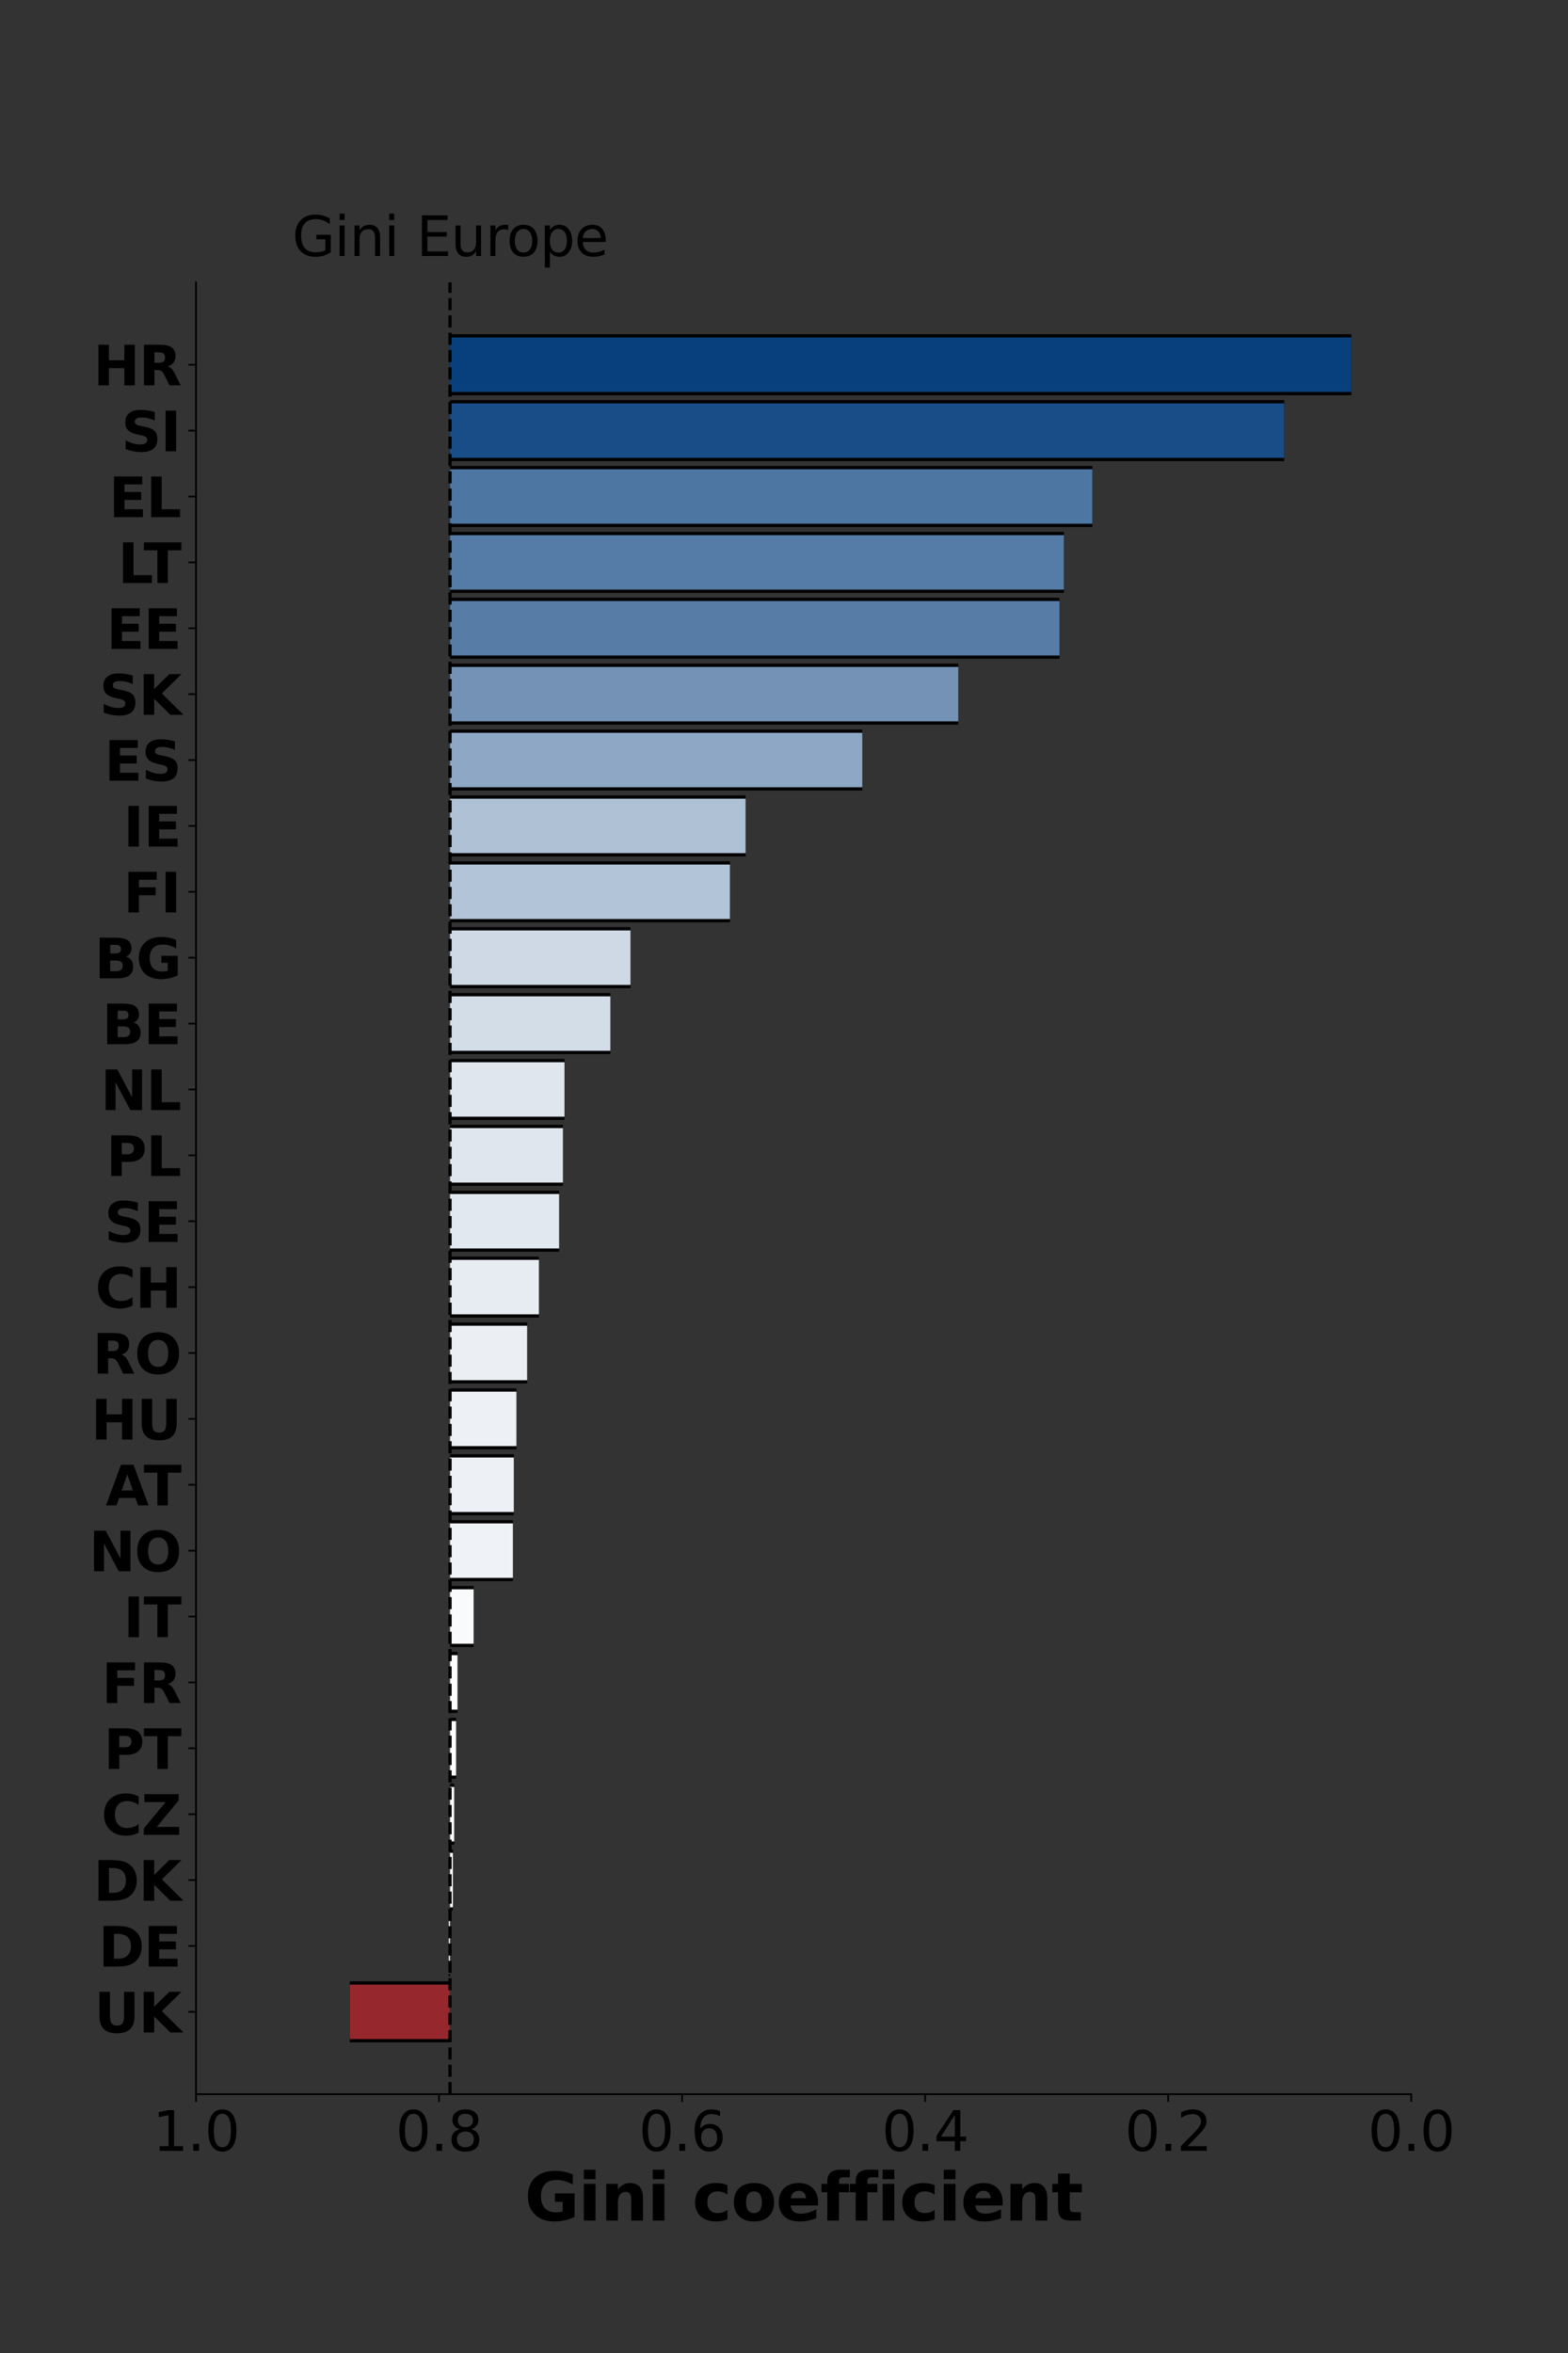 <?xml version="1.0" encoding="utf-8" standalone="no"?>
<!DOCTYPE svg PUBLIC "-//W3C//DTD SVG 1.1//EN"
  "http://www.w3.org/Graphics/SVG/1.1/DTD/svg11.dtd">
<svg xmlns:xlink="http://www.w3.org/1999/xlink" width="720pt" height="1080pt" viewBox="0 0 720 1080" xmlns="http://www.w3.org/2000/svg" version="1.1">
 <rect x="0" y="0" width="720" height="1080" fill="#333333" stroke="none"/>
 <defs>
  <style type="text/css">*{stroke-linejoin: round; stroke-linecap: butt}</style>
 </defs>
 <g id="figure_1">
  <g id="patch_1">
   <path d="M 0 1080 
L 720 1080 
L 720 0 
L 0 0 
L 0 1080 
z
" style="fill: none"/>
  </g>
  <g id="axes_1">
   <g id="patch_2">
    <path d="M 90 961.2 
L 648 961.2 
L 648 129.6 
L 90 129.6 
L 90 961.2 
z
" style="fill: none"/>
   </g>
   <g id="matplotlib.axis_1">
    <g id="xtick_1">
     <g id="line2d_1">
      <defs>
       <path id="m3ff924e858" d="M 0 0 
L 0 3.5 
" style="stroke: #000000; stroke-width: 0.8"/>
      </defs>
      <g>
       <use xlink:href="#m3ff924e858" x="648" y="961.2" style="stroke: #000000; stroke-width: 0.8"/>
      </g>
     </g>
     <g id="text_1">
      <!-- 0.0 -->
      <g transform="translate(628.121 987.196) scale(0.25 -0.25)">
       <defs>
        <path id="DejaVuSans-30" d="M 2034 4250 
Q 1547 4250 1301 3770 
Q 1056 3291 1056 2328 
Q 1056 1369 1301 889 
Q 1547 409 2034 409 
Q 2525 409 2770 889 
Q 3016 1369 3016 2328 
Q 3016 3291 2770 3770 
Q 2525 4250 2034 4250 
z
M 2034 4750 
Q 2819 4750 3233 4129 
Q 3647 3509 3647 2328 
Q 3647 1150 3233 529 
Q 2819 -91 2034 -91 
Q 1250 -91 836 529 
Q 422 1150 422 2328 
Q 422 3509 836 4129 
Q 1250 4750 2034 4750 
z
" transform="scale(0.016)"/>
        <path id="DejaVuSans-2e" d="M 684 794 
L 1344 794 
L 1344 0 
L 684 0 
L 684 794 
z
" transform="scale(0.016)"/>
       </defs>
       <use xlink:href="#DejaVuSans-30"/>
       <use xlink:href="#DejaVuSans-2e" x="63.623"/>
       <use xlink:href="#DejaVuSans-30" x="95.41"/>
      </g>
     </g>
    </g>
    <g id="xtick_2">
     <g id="line2d_2">
      <g>
       <use xlink:href="#m3ff924e858" x="536.4" y="961.2" style="stroke: #000000; stroke-width: 0.8"/>
      </g>
     </g>
     <g id="text_2">
      <!-- 0.2 -->
      <g transform="translate(516.521 987.196) scale(0.25 -0.25)">
       <defs>
        <path id="DejaVuSans-32" d="M 1228 531 
L 3431 531 
L 3431 0 
L 469 0 
L 469 531 
Q 828 903 1448 1529 
Q 2069 2156 2228 2338 
Q 2531 2678 2651 2914 
Q 2772 3150 2772 3378 
Q 2772 3750 2511 3984 
Q 2250 4219 1831 4219 
Q 1534 4219 1204 4116 
Q 875 4013 500 3803 
L 500 4441 
Q 881 4594 1212 4672 
Q 1544 4750 1819 4750 
Q 2544 4750 2975 4387 
Q 3406 4025 3406 3419 
Q 3406 3131 3298 2873 
Q 3191 2616 2906 2266 
Q 2828 2175 2409 1742 
Q 1991 1309 1228 531 
z
" transform="scale(0.016)"/>
       </defs>
       <use xlink:href="#DejaVuSans-30"/>
       <use xlink:href="#DejaVuSans-2e" x="63.623"/>
       <use xlink:href="#DejaVuSans-32" x="95.41"/>
      </g>
     </g>
    </g>
    <g id="xtick_3">
     <g id="line2d_3">
      <g>
       <use xlink:href="#m3ff924e858" x="424.8" y="961.2" style="stroke: #000000; stroke-width: 0.8"/>
      </g>
     </g>
     <g id="text_3">
      <!-- 0.4 -->
      <g transform="translate(404.921 987.196) scale(0.25 -0.25)">
       <defs>
        <path id="DejaVuSans-34" d="M 2419 4116 
L 825 1625 
L 2419 1625 
L 2419 4116 
z
M 2253 4666 
L 3047 4666 
L 3047 1625 
L 3713 1625 
L 3713 1100 
L 3047 1100 
L 3047 0 
L 2419 0 
L 2419 1100 
L 313 1100 
L 313 1709 
L 2253 4666 
z
" transform="scale(0.016)"/>
       </defs>
       <use xlink:href="#DejaVuSans-30"/>
       <use xlink:href="#DejaVuSans-2e" x="63.623"/>
       <use xlink:href="#DejaVuSans-34" x="95.41"/>
      </g>
     </g>
    </g>
    <g id="xtick_4">
     <g id="line2d_4">
      <g>
       <use xlink:href="#m3ff924e858" x="313.2" y="961.2" style="stroke: #000000; stroke-width: 0.8"/>
      </g>
     </g>
     <g id="text_4">
      <!-- 0.6 -->
      <g transform="translate(293.321 987.196) scale(0.25 -0.25)">
       <defs>
        <path id="DejaVuSans-36" d="M 2113 2584 
Q 1688 2584 1439 2293 
Q 1191 2003 1191 1497 
Q 1191 994 1439 701 
Q 1688 409 2113 409 
Q 2538 409 2786 701 
Q 3034 994 3034 1497 
Q 3034 2003 2786 2293 
Q 2538 2584 2113 2584 
z
M 3366 4563 
L 3366 3988 
Q 3128 4100 2886 4159 
Q 2644 4219 2406 4219 
Q 1781 4219 1451 3797 
Q 1122 3375 1075 2522 
Q 1259 2794 1537 2939 
Q 1816 3084 2150 3084 
Q 2853 3084 3261 2657 
Q 3669 2231 3669 1497 
Q 3669 778 3244 343 
Q 2819 -91 2113 -91 
Q 1303 -91 875 529 
Q 447 1150 447 2328 
Q 447 3434 972 4092 
Q 1497 4750 2381 4750 
Q 2619 4750 2861 4703 
Q 3103 4656 3366 4563 
z
" transform="scale(0.016)"/>
       </defs>
       <use xlink:href="#DejaVuSans-30"/>
       <use xlink:href="#DejaVuSans-2e" x="63.623"/>
       <use xlink:href="#DejaVuSans-36" x="95.41"/>
      </g>
     </g>
    </g>
    <g id="xtick_5">
     <g id="line2d_5">
      <g>
       <use xlink:href="#m3ff924e858" x="201.6" y="961.2" style="stroke: #000000; stroke-width: 0.8"/>
      </g>
     </g>
     <g id="text_5">
      <!-- 0.8 -->
      <g transform="translate(181.721 987.196) scale(0.25 -0.25)">
       <defs>
        <path id="DejaVuSans-38" d="M 2034 2216 
Q 1584 2216 1326 1975 
Q 1069 1734 1069 1313 
Q 1069 891 1326 650 
Q 1584 409 2034 409 
Q 2484 409 2743 651 
Q 3003 894 3003 1313 
Q 3003 1734 2745 1975 
Q 2488 2216 2034 2216 
z
M 1403 2484 
Q 997 2584 770 2862 
Q 544 3141 544 3541 
Q 544 4100 942 4425 
Q 1341 4750 2034 4750 
Q 2731 4750 3128 4425 
Q 3525 4100 3525 3541 
Q 3525 3141 3298 2862 
Q 3072 2584 2669 2484 
Q 3125 2378 3379 2068 
Q 3634 1759 3634 1313 
Q 3634 634 3220 271 
Q 2806 -91 2034 -91 
Q 1263 -91 848 271 
Q 434 634 434 1313 
Q 434 1759 690 2068 
Q 947 2378 1403 2484 
z
M 1172 3481 
Q 1172 3119 1398 2916 
Q 1625 2713 2034 2713 
Q 2441 2713 2670 2916 
Q 2900 3119 2900 3481 
Q 2900 3844 2670 4047 
Q 2441 4250 2034 4250 
Q 1625 4250 1398 4047 
Q 1172 3844 1172 3481 
z
" transform="scale(0.016)"/>
       </defs>
       <use xlink:href="#DejaVuSans-30"/>
       <use xlink:href="#DejaVuSans-2e" x="63.623"/>
       <use xlink:href="#DejaVuSans-38" x="95.41"/>
      </g>
     </g>
    </g>
    <g id="xtick_6">
     <g id="line2d_6">
      <g>
       <use xlink:href="#m3ff924e858" x="90" y="961.2" style="stroke: #000000; stroke-width: 0.8"/>
      </g>
     </g>
     <g id="text_6">
      <!-- 1.0 -->
      <g transform="translate(70.121 987.196) scale(0.25 -0.25)">
       <defs>
        <path id="DejaVuSans-31" d="M 794 531 
L 1825 531 
L 1825 4091 
L 703 3866 
L 703 4441 
L 1819 4666 
L 2450 4666 
L 2450 531 
L 3481 531 
L 3481 0 
L 794 0 
L 794 531 
z
" transform="scale(0.016)"/>
       </defs>
       <use xlink:href="#DejaVuSans-31"/>
       <use xlink:href="#DejaVuSans-2e" x="63.623"/>
       <use xlink:href="#DejaVuSans-30" x="95.41"/>
      </g>
     </g>
    </g>
    <g id="text_7">
     <!-- Gini coefficient -->
     <g transform="translate(240.884 1019.191) scale(0.3 -0.3)">
      <defs>
       <path id="DejaVuSans-Bold-47" d="M 4781 347 
Q 4331 128 3847 18 
Q 3363 -91 2847 -91 
Q 1681 -91 1000 561 
Q 319 1213 319 2328 
Q 319 3456 1012 4103 
Q 1706 4750 2913 4750 
Q 3378 4750 3804 4662 
Q 4231 4575 4609 4403 
L 4609 3438 
Q 4219 3659 3833 3768 
Q 3447 3878 3059 3878 
Q 2341 3878 1952 3476 
Q 1563 3075 1563 2328 
Q 1563 1588 1938 1184 
Q 2313 781 3003 781 
Q 3191 781 3352 804 
Q 3513 828 3641 878 
L 3641 1784 
L 2906 1784 
L 2906 2591 
L 4781 2591 
L 4781 347 
z
" transform="scale(0.016)"/>
       <path id="DejaVuSans-Bold-69" d="M 538 3500 
L 1656 3500 
L 1656 0 
L 538 0 
L 538 3500 
z
M 538 4863 
L 1656 4863 
L 1656 3950 
L 538 3950 
L 538 4863 
z
" transform="scale(0.016)"/>
       <path id="DejaVuSans-Bold-6e" d="M 4056 2131 
L 4056 0 
L 2931 0 
L 2931 347 
L 2931 1631 
Q 2931 2084 2911 2256 
Q 2891 2428 2841 2509 
Q 2775 2619 2662 2680 
Q 2550 2741 2406 2741 
Q 2056 2741 1856 2470 
Q 1656 2200 1656 1722 
L 1656 0 
L 538 0 
L 538 3500 
L 1656 3500 
L 1656 2988 
Q 1909 3294 2193 3439 
Q 2478 3584 2822 3584 
Q 3428 3584 3742 3212 
Q 4056 2841 4056 2131 
z
" transform="scale(0.016)"/>
       <path id="DejaVuSans-Bold-20" transform="scale(0.016)"/>
       <path id="DejaVuSans-Bold-63" d="M 3366 3391 
L 3366 2478 
Q 3138 2634 2908 2709 
Q 2678 2784 2431 2784 
Q 1963 2784 1702 2511 
Q 1441 2238 1441 1747 
Q 1441 1256 1702 982 
Q 1963 709 2431 709 
Q 2694 709 2930 787 
Q 3166 866 3366 1019 
L 3366 103 
Q 3103 6 2833 -42 
Q 2563 -91 2291 -91 
Q 1344 -91 809 395 
Q 275 881 275 1747 
Q 275 2613 809 3098 
Q 1344 3584 2291 3584 
Q 2566 3584 2833 3536 
Q 3100 3488 3366 3391 
z
" transform="scale(0.016)"/>
       <path id="DejaVuSans-Bold-6f" d="M 2203 2784 
Q 1831 2784 1636 2517 
Q 1441 2250 1441 1747 
Q 1441 1244 1636 976 
Q 1831 709 2203 709 
Q 2569 709 2762 976 
Q 2956 1244 2956 1747 
Q 2956 2250 2762 2517 
Q 2569 2784 2203 2784 
z
M 2203 3584 
Q 3106 3584 3614 3096 
Q 4122 2609 4122 1747 
Q 4122 884 3614 396 
Q 3106 -91 2203 -91 
Q 1297 -91 786 396 
Q 275 884 275 1747 
Q 275 2609 786 3096 
Q 1297 3584 2203 3584 
z
" transform="scale(0.016)"/>
       <path id="DejaVuSans-Bold-65" d="M 4031 1759 
L 4031 1441 
L 1416 1441 
Q 1456 1047 1700 850 
Q 1944 653 2381 653 
Q 2734 653 3104 758 
Q 3475 863 3866 1075 
L 3866 213 
Q 3469 63 3072 -14 
Q 2675 -91 2278 -91 
Q 1328 -91 801 392 
Q 275 875 275 1747 
Q 275 2603 792 3093 
Q 1309 3584 2216 3584 
Q 3041 3584 3536 3087 
Q 4031 2591 4031 1759 
z
M 2881 2131 
Q 2881 2450 2695 2645 
Q 2509 2841 2209 2841 
Q 1884 2841 1681 2658 
Q 1478 2475 1428 2131 
L 2881 2131 
z
" transform="scale(0.016)"/>
       <path id="DejaVuSans-Bold-66" d="M 2841 4863 
L 2841 4128 
L 2222 4128 
Q 1984 4128 1890 4042 
Q 1797 3956 1797 3744 
L 1797 3500 
L 2753 3500 
L 2753 2700 
L 1797 2700 
L 1797 0 
L 678 0 
L 678 2700 
L 122 2700 
L 122 3500 
L 678 3500 
L 678 3744 
Q 678 4316 997 4589 
Q 1316 4863 1984 4863 
L 2841 4863 
z
" transform="scale(0.016)"/>
       <path id="DejaVuSans-Bold-74" d="M 1759 4494 
L 1759 3500 
L 2913 3500 
L 2913 2700 
L 1759 2700 
L 1759 1216 
Q 1759 972 1856 886 
Q 1953 800 2241 800 
L 2816 800 
L 2816 0 
L 1856 0 
Q 1194 0 917 276 
Q 641 553 641 1216 
L 641 2700 
L 84 2700 
L 84 3500 
L 641 3500 
L 641 4494 
L 1759 4494 
z
" transform="scale(0.016)"/>
      </defs>
      <use xlink:href="#DejaVuSans-Bold-47"/>
      <use xlink:href="#DejaVuSans-Bold-69" x="82.08"/>
      <use xlink:href="#DejaVuSans-Bold-6e" x="116.357"/>
      <use xlink:href="#DejaVuSans-Bold-69" x="187.549"/>
      <use xlink:href="#DejaVuSans-Bold-20" x="221.826"/>
      <use xlink:href="#DejaVuSans-Bold-63" x="256.641"/>
      <use xlink:href="#DejaVuSans-Bold-6f" x="315.918"/>
      <use xlink:href="#DejaVuSans-Bold-65" x="384.619"/>
      <use xlink:href="#DejaVuSans-Bold-66" x="452.441"/>
      <use xlink:href="#DejaVuSans-Bold-66" x="495.947"/>
      <use xlink:href="#DejaVuSans-Bold-69" x="539.453"/>
      <use xlink:href="#DejaVuSans-Bold-63" x="573.73"/>
      <use xlink:href="#DejaVuSans-Bold-69" x="633.008"/>
      <use xlink:href="#DejaVuSans-Bold-65" x="667.285"/>
      <use xlink:href="#DejaVuSans-Bold-6e" x="735.107"/>
      <use xlink:href="#DejaVuSans-Bold-74" x="806.299"/>
     </g>
    </g>
   </g>
   <g id="matplotlib.axis_2">
    <g id="ytick_1">
     <g id="line2d_7">
      <defs>
       <path id="m09c3c223c8" d="M 0 0 
L -3.5 0 
" style="stroke: #000000; stroke-width: 0.8"/>
      </defs>
      <g>
       <use xlink:href="#m09c3c223c8" x="90" y="923.4" style="stroke: #000000; stroke-width: 0.8"/>
      </g>
     </g>
     <g id="text_8">
      <!-- UK -->
      <g transform="translate(43.328 932.898) scale(0.25 -0.25)">
       <defs>
        <path id="DejaVuSans-Bold-55" d="M 588 4666 
L 1791 4666 
L 1791 1869 
Q 1791 1291 1980 1042 
Q 2169 794 2597 794 
Q 3028 794 3217 1042 
Q 3406 1291 3406 1869 
L 3406 4666 
L 4609 4666 
L 4609 1869 
Q 4609 878 4112 393 
Q 3616 -91 2597 -91 
Q 1581 -91 1084 393 
Q 588 878 588 1869 
L 588 4666 
z
" transform="scale(0.016)"/>
        <path id="DejaVuSans-Bold-4b" d="M 588 4666 
L 1791 4666 
L 1791 2963 
L 3525 4666 
L 4922 4666 
L 2675 2456 
L 5153 0 
L 3647 0 
L 1791 1838 
L 1791 0 
L 588 0 
L 588 4666 
z
" transform="scale(0.016)"/>
       </defs>
       <use xlink:href="#DejaVuSans-Bold-55"/>
       <use xlink:href="#DejaVuSans-Bold-4b" x="81.201"/>
      </g>
     </g>
    </g>
    <g id="ytick_2">
     <g id="line2d_8">
      <g>
       <use xlink:href="#m09c3c223c8" x="90" y="893.16" style="stroke: #000000; stroke-width: 0.8"/>
      </g>
     </g>
     <g id="text_9">
      <!-- DE -->
      <g transform="translate(45.168 902.658) scale(0.25 -0.25)">
       <defs>
        <path id="DejaVuSans-Bold-44" d="M 1791 3756 
L 1791 909 
L 2222 909 
Q 2959 909 3348 1275 
Q 3738 1641 3738 2338 
Q 3738 3031 3350 3393 
Q 2963 3756 2222 3756 
L 1791 3756 
z
M 588 4666 
L 1856 4666 
Q 2919 4666 3439 4514 
Q 3959 4363 4331 4000 
Q 4659 3684 4818 3271 
Q 4978 2859 4978 2338 
Q 4978 1809 4818 1395 
Q 4659 981 4331 666 
Q 3956 303 3431 151 
Q 2906 0 1856 0 
L 588 0 
L 588 4666 
z
" transform="scale(0.016)"/>
        <path id="DejaVuSans-Bold-45" d="M 588 4666 
L 3834 4666 
L 3834 3756 
L 1791 3756 
L 1791 2888 
L 3713 2888 
L 3713 1978 
L 1791 1978 
L 1791 909 
L 3903 909 
L 3903 0 
L 588 0 
L 588 4666 
z
" transform="scale(0.016)"/>
       </defs>
       <use xlink:href="#DejaVuSans-Bold-44"/>
       <use xlink:href="#DejaVuSans-Bold-45" x="83.008"/>
      </g>
     </g>
    </g>
    <g id="ytick_3">
     <g id="line2d_9">
      <g>
       <use xlink:href="#m09c3c223c8" x="90" y="862.92" style="stroke: #000000; stroke-width: 0.8"/>
      </g>
     </g>
     <g id="text_10">
      <!-- DK -->
      <g transform="translate(42.875 872.418) scale(0.25 -0.25)">
       <use xlink:href="#DejaVuSans-Bold-44"/>
       <use xlink:href="#DejaVuSans-Bold-4b" x="83.008"/>
      </g>
     </g>
    </g>
    <g id="ytick_4">
     <g id="line2d_10">
      <g>
       <use xlink:href="#m09c3c223c8" x="90" y="832.68" style="stroke: #000000; stroke-width: 0.8"/>
      </g>
     </g>
     <g id="text_11">
      <!-- CZ -->
      <g transform="translate(46.523 842.178) scale(0.25 -0.25)">
       <defs>
        <path id="DejaVuSans-Bold-43" d="M 4288 256 
Q 3956 84 3597 -3 
Q 3238 -91 2847 -91 
Q 1681 -91 1000 561 
Q 319 1213 319 2328 
Q 319 3447 1000 4098 
Q 1681 4750 2847 4750 
Q 3238 4750 3597 4662 
Q 3956 4575 4288 4403 
L 4288 3438 
Q 3953 3666 3628 3772 
Q 3303 3878 2944 3878 
Q 2300 3878 1931 3465 
Q 1563 3053 1563 2328 
Q 1563 1606 1931 1193 
Q 2300 781 2944 781 
Q 3303 781 3628 887 
Q 3953 994 4288 1222 
L 4288 256 
z
" transform="scale(0.016)"/>
        <path id="DejaVuSans-Bold-5a" d="M 359 4666 
L 4281 4666 
L 4281 3938 
L 1778 909 
L 4353 909 
L 4353 0 
L 288 0 
L 288 728 
L 2791 3756 
L 359 3756 
L 359 4666 
z
" transform="scale(0.016)"/>
       </defs>
       <use xlink:href="#DejaVuSans-Bold-43"/>
       <use xlink:href="#DejaVuSans-Bold-5a" x="73.389"/>
      </g>
     </g>
    </g>
    <g id="ytick_5">
     <g id="line2d_11">
      <g>
       <use xlink:href="#m09c3c223c8" x="90" y="802.44" style="stroke: #000000; stroke-width: 0.8"/>
      </g>
     </g>
     <g id="text_12">
      <!-- PT -->
      <g transform="translate(47.621 811.938) scale(0.25 -0.25)">
       <defs>
        <path id="DejaVuSans-Bold-50" d="M 588 4666 
L 2584 4666 
Q 3475 4666 3951 4270 
Q 4428 3875 4428 3144 
Q 4428 2409 3951 2014 
Q 3475 1619 2584 1619 
L 1791 1619 
L 1791 0 
L 588 0 
L 588 4666 
z
M 1791 3794 
L 1791 2491 
L 2456 2491 
Q 2806 2491 2997 2661 
Q 3188 2831 3188 3144 
Q 3188 3456 2997 3625 
Q 2806 3794 2456 3794 
L 1791 3794 
z
" transform="scale(0.016)"/>
        <path id="DejaVuSans-Bold-54" d="M 31 4666 
L 4331 4666 
L 4331 3756 
L 2784 3756 
L 2784 0 
L 1581 0 
L 1581 3756 
L 31 3756 
L 31 4666 
z
" transform="scale(0.016)"/>
       </defs>
       <use xlink:href="#DejaVuSans-Bold-50"/>
       <use xlink:href="#DejaVuSans-Bold-54" x="73.291"/>
      </g>
     </g>
    </g>
    <g id="ytick_6">
     <g id="line2d_12">
      <g>
       <use xlink:href="#m09c3c223c8" x="90" y="772.2" style="stroke: #000000; stroke-width: 0.8"/>
      </g>
     </g>
     <g id="text_13">
      <!-- FR -->
      <g transform="translate(46.672 781.698) scale(0.25 -0.25)">
       <defs>
        <path id="DejaVuSans-Bold-46" d="M 588 4666 
L 3834 4666 
L 3834 3756 
L 1791 3756 
L 1791 2888 
L 3713 2888 
L 3713 1978 
L 1791 1978 
L 1791 0 
L 588 0 
L 588 4666 
z
" transform="scale(0.016)"/>
        <path id="DejaVuSans-Bold-52" d="M 2297 2597 
Q 2675 2597 2839 2737 
Q 3003 2878 3003 3200 
Q 3003 3519 2839 3656 
Q 2675 3794 2297 3794 
L 1791 3794 
L 1791 2597 
L 2297 2597 
z
M 1791 1766 
L 1791 0 
L 588 0 
L 588 4666 
L 2425 4666 
Q 3347 4666 3776 4356 
Q 4206 4047 4206 3378 
Q 4206 2916 3982 2619 
Q 3759 2322 3309 2181 
Q 3556 2125 3751 1926 
Q 3947 1728 4147 1325 
L 4800 0 
L 3519 0 
L 2950 1159 
Q 2778 1509 2601 1637 
Q 2425 1766 2131 1766 
L 1791 1766 
z
" transform="scale(0.016)"/>
       </defs>
       <use xlink:href="#DejaVuSans-Bold-46"/>
       <use xlink:href="#DejaVuSans-Bold-52" x="68.311"/>
      </g>
     </g>
    </g>
    <g id="ytick_7">
     <g id="line2d_13">
      <g>
       <use xlink:href="#m09c3c223c8" x="90" y="741.96" style="stroke: #000000; stroke-width: 0.8"/>
      </g>
     </g>
     <g id="text_14">
      <!-- IT -->
      <g transform="translate(56.645 751.458) scale(0.25 -0.25)">
       <defs>
        <path id="DejaVuSans-Bold-49" d="M 588 4666 
L 1791 4666 
L 1791 0 
L 588 0 
L 588 4666 
z
" transform="scale(0.016)"/>
       </defs>
       <use xlink:href="#DejaVuSans-Bold-49"/>
       <use xlink:href="#DejaVuSans-Bold-54" x="37.207"/>
      </g>
     </g>
    </g>
    <g id="ytick_8">
     <g id="line2d_14">
      <g>
       <use xlink:href="#m09c3c223c8" x="90" y="711.72" style="stroke: #000000; stroke-width: 0.8"/>
      </g>
     </g>
     <g id="text_15">
      <!-- NO -->
      <g transform="translate(40.824 721.218) scale(0.25 -0.25)">
       <defs>
        <path id="DejaVuSans-Bold-4e" d="M 588 4666 
L 1931 4666 
L 3628 1466 
L 3628 4666 
L 4769 4666 
L 4769 0 
L 3425 0 
L 1728 3200 
L 1728 0 
L 588 0 
L 588 4666 
z
" transform="scale(0.016)"/>
        <path id="DejaVuSans-Bold-4f" d="M 2719 3878 
Q 2169 3878 1866 3472 
Q 1563 3066 1563 2328 
Q 1563 1594 1866 1187 
Q 2169 781 2719 781 
Q 3272 781 3575 1187 
Q 3878 1594 3878 2328 
Q 3878 3066 3575 3472 
Q 3272 3878 2719 3878 
z
M 2719 4750 
Q 3844 4750 4481 4106 
Q 5119 3463 5119 2328 
Q 5119 1197 4481 553 
Q 3844 -91 2719 -91 
Q 1597 -91 958 553 
Q 319 1197 319 2328 
Q 319 3463 958 4106 
Q 1597 4750 2719 4750 
z
" transform="scale(0.016)"/>
       </defs>
       <use xlink:href="#DejaVuSans-Bold-4e"/>
       <use xlink:href="#DejaVuSans-Bold-4f" x="83.691"/>
      </g>
     </g>
    </g>
    <g id="ytick_9">
     <g id="line2d_15">
      <g>
       <use xlink:href="#m09c3c223c8" x="90" y="681.48" style="stroke: #000000; stroke-width: 0.8"/>
      </g>
     </g>
     <g id="text_16">
      <!-- AT -->
      <g transform="translate(48.535 690.978) scale(0.25 -0.25)">
       <defs>
        <path id="DejaVuSans-Bold-41" d="M 3419 850 
L 1538 850 
L 1241 0 
L 31 0 
L 1759 4666 
L 3194 4666 
L 4922 0 
L 3713 0 
L 3419 850 
z
M 1838 1716 
L 3116 1716 
L 2478 3572 
L 1838 1716 
z
" transform="scale(0.016)"/>
       </defs>
       <use xlink:href="#DejaVuSans-Bold-41"/>
       <use xlink:href="#DejaVuSans-Bold-54" x="69.643"/>
      </g>
     </g>
    </g>
    <g id="ytick_10">
     <g id="line2d_16">
      <g>
       <use xlink:href="#m09c3c223c8" x="90" y="651.24" style="stroke: #000000; stroke-width: 0.8"/>
      </g>
     </g>
     <g id="text_17">
      <!-- HU -->
      <g transform="translate(41.777 660.738) scale(0.25 -0.25)">
       <defs>
        <path id="DejaVuSans-Bold-48" d="M 588 4666 
L 1791 4666 
L 1791 2888 
L 3566 2888 
L 3566 4666 
L 4769 4666 
L 4769 0 
L 3566 0 
L 3566 1978 
L 1791 1978 
L 1791 0 
L 588 0 
L 588 4666 
z
" transform="scale(0.016)"/>
       </defs>
       <use xlink:href="#DejaVuSans-Bold-48"/>
       <use xlink:href="#DejaVuSans-Bold-55" x="83.691"/>
      </g>
     </g>
    </g>
    <g id="ytick_11">
     <g id="line2d_17">
      <g>
       <use xlink:href="#m09c3c223c8" x="90" y="621" style="stroke: #000000; stroke-width: 0.8"/>
      </g>
     </g>
     <g id="text_18">
      <!-- RO -->
      <g transform="translate(42.496 630.498) scale(0.25 -0.25)">
       <use xlink:href="#DejaVuSans-Bold-52"/>
       <use xlink:href="#DejaVuSans-Bold-4f" x="77.002"/>
      </g>
     </g>
    </g>
    <g id="ytick_12">
     <g id="line2d_18">
      <g>
       <use xlink:href="#m09c3c223c8" x="90" y="590.76" style="stroke: #000000; stroke-width: 0.8"/>
      </g>
     </g>
     <g id="text_19">
      <!-- CH -->
      <g transform="translate(43.73 600.258) scale(0.25 -0.25)">
       <use xlink:href="#DejaVuSans-Bold-43"/>
       <use xlink:href="#DejaVuSans-Bold-48" x="73.389"/>
      </g>
     </g>
    </g>
    <g id="ytick_13">
     <g id="line2d_19">
      <g>
       <use xlink:href="#m09c3c223c8" x="90" y="560.52" style="stroke: #000000; stroke-width: 0.8"/>
      </g>
     </g>
     <g id="text_20">
      <!-- SE -->
      <g transform="translate(47.918 570.018) scale(0.25 -0.25)">
       <defs>
        <path id="DejaVuSans-Bold-53" d="M 3834 4519 
L 3834 3531 
Q 3450 3703 3084 3790 
Q 2719 3878 2394 3878 
Q 1963 3878 1756 3759 
Q 1550 3641 1550 3391 
Q 1550 3203 1689 3098 
Q 1828 2994 2194 2919 
L 2706 2816 
Q 3484 2659 3812 2340 
Q 4141 2022 4141 1434 
Q 4141 663 3683 286 
Q 3225 -91 2284 -91 
Q 1841 -91 1394 -6 
Q 947 78 500 244 
L 500 1259 
Q 947 1022 1364 901 
Q 1781 781 2169 781 
Q 2563 781 2772 912 
Q 2981 1044 2981 1288 
Q 2981 1506 2839 1625 
Q 2697 1744 2272 1838 
L 1806 1941 
Q 1106 2091 782 2419 
Q 459 2747 459 3303 
Q 459 4000 909 4375 
Q 1359 4750 2203 4750 
Q 2588 4750 2994 4692 
Q 3400 4634 3834 4519 
z
" transform="scale(0.016)"/>
       </defs>
       <use xlink:href="#DejaVuSans-Bold-53"/>
       <use xlink:href="#DejaVuSans-Bold-45" x="72.021"/>
      </g>
     </g>
    </g>
    <g id="ytick_14">
     <g id="line2d_20">
      <g>
       <use xlink:href="#m09c3c223c8" x="90" y="530.28" style="stroke: #000000; stroke-width: 0.8"/>
      </g>
     </g>
     <g id="text_21">
      <!-- PL -->
      <g transform="translate(48.746 539.778) scale(0.25 -0.25)">
       <defs>
        <path id="DejaVuSans-Bold-4c" d="M 588 4666 
L 1791 4666 
L 1791 909 
L 3903 909 
L 3903 0 
L 588 0 
L 588 4666 
z
" transform="scale(0.016)"/>
       </defs>
       <use xlink:href="#DejaVuSans-Bold-50"/>
       <use xlink:href="#DejaVuSans-Bold-4c" x="73.291"/>
      </g>
     </g>
    </g>
    <g id="ytick_15">
     <g id="line2d_21">
      <g>
       <use xlink:href="#m09c3c223c8" x="90" y="500.04" style="stroke: #000000; stroke-width: 0.8"/>
      </g>
     </g>
     <g id="text_22">
      <!-- NL -->
      <g transform="translate(46.148 509.538) scale(0.25 -0.25)">
       <use xlink:href="#DejaVuSans-Bold-4e"/>
       <use xlink:href="#DejaVuSans-Bold-4c" x="83.691"/>
      </g>
     </g>
    </g>
    <g id="ytick_16">
     <g id="line2d_22">
      <g>
       <use xlink:href="#m09c3c223c8" x="90" y="469.8" style="stroke: #000000; stroke-width: 0.8"/>
      </g>
     </g>
     <g id="text_23">
      <!-- BE -->
      <g transform="translate(46.867 479.298) scale(0.25 -0.25)">
       <defs>
        <path id="DejaVuSans-Bold-42" d="M 2456 2859 
Q 2741 2859 2887 2984 
Q 3034 3109 3034 3353 
Q 3034 3594 2887 3720 
Q 2741 3847 2456 3847 
L 1791 3847 
L 1791 2859 
L 2456 2859 
z
M 2497 819 
Q 2859 819 3042 972 
Q 3225 1125 3225 1434 
Q 3225 1738 3044 1889 
Q 2863 2041 2497 2041 
L 1791 2041 
L 1791 819 
L 2497 819 
z
M 3616 2497 
Q 4003 2384 4215 2081 
Q 4428 1778 4428 1338 
Q 4428 663 3972 331 
Q 3516 0 2584 0 
L 588 0 
L 588 4666 
L 2394 4666 
Q 3366 4666 3802 4372 
Q 4238 4078 4238 3431 
Q 4238 3091 4078 2852 
Q 3919 2613 3616 2497 
z
" transform="scale(0.016)"/>
       </defs>
       <use xlink:href="#DejaVuSans-Bold-42"/>
       <use xlink:href="#DejaVuSans-Bold-45" x="76.221"/>
      </g>
     </g>
    </g>
    <g id="ytick_17">
     <g id="line2d_23">
      <g>
       <use xlink:href="#m09c3c223c8" x="90" y="439.56" style="stroke: #000000; stroke-width: 0.8"/>
      </g>
     </g>
     <g id="text_24">
      <!-- BG -->
      <g transform="translate(43.426 449.058) scale(0.25 -0.25)">
       <use xlink:href="#DejaVuSans-Bold-42"/>
       <use xlink:href="#DejaVuSans-Bold-47" x="76.221"/>
      </g>
     </g>
    </g>
    <g id="ytick_18">
     <g id="line2d_24">
      <g>
       <use xlink:href="#m09c3c223c8" x="90" y="409.32" style="stroke: #000000; stroke-width: 0.8"/>
      </g>
     </g>
     <g id="text_25">
      <!-- FI -->
      <g transform="translate(56.621 418.818) scale(0.25 -0.25)">
       <use xlink:href="#DejaVuSans-Bold-46"/>
       <use xlink:href="#DejaVuSans-Bold-49" x="68.311"/>
      </g>
     </g>
    </g>
    <g id="ytick_19">
     <g id="line2d_25">
      <g>
       <use xlink:href="#m09c3c223c8" x="90" y="379.08" style="stroke: #000000; stroke-width: 0.8"/>
      </g>
     </g>
     <g id="text_26">
      <!-- IE -->
      <g transform="translate(56.621 388.578) scale(0.25 -0.25)">
       <use xlink:href="#DejaVuSans-Bold-49"/>
       <use xlink:href="#DejaVuSans-Bold-45" x="37.207"/>
      </g>
     </g>
    </g>
    <g id="ytick_20">
     <g id="line2d_26">
      <g>
       <use xlink:href="#m09c3c223c8" x="90" y="348.84" style="stroke: #000000; stroke-width: 0.8"/>
      </g>
     </g>
     <g id="text_27">
      <!-- ES -->
      <g transform="translate(47.918 358.338) scale(0.25 -0.25)">
       <use xlink:href="#DejaVuSans-Bold-45"/>
       <use xlink:href="#DejaVuSans-Bold-53" x="68.311"/>
      </g>
     </g>
    </g>
    <g id="ytick_21">
     <g id="line2d_27">
      <g>
       <use xlink:href="#m09c3c223c8" x="90" y="318.6" style="stroke: #000000; stroke-width: 0.8"/>
      </g>
     </g>
     <g id="text_28">
      <!-- SK -->
      <g transform="translate(45.625 328.098) scale(0.25 -0.25)">
       <use xlink:href="#DejaVuSans-Bold-53"/>
       <use xlink:href="#DejaVuSans-Bold-4b" x="72.021"/>
      </g>
     </g>
    </g>
    <g id="ytick_22">
     <g id="line2d_28">
      <g>
       <use xlink:href="#m09c3c223c8" x="90" y="288.36" style="stroke: #000000; stroke-width: 0.8"/>
      </g>
     </g>
     <g id="text_29">
      <!-- EE -->
      <g transform="translate(48.844 297.858) scale(0.25 -0.25)">
       <use xlink:href="#DejaVuSans-Bold-45"/>
       <use xlink:href="#DejaVuSans-Bold-45" x="68.311"/>
      </g>
     </g>
    </g>
    <g id="ytick_23">
     <g id="line2d_29">
      <g>
       <use xlink:href="#m09c3c223c8" x="90" y="258.12" style="stroke: #000000; stroke-width: 0.8"/>
      </g>
     </g>
     <g id="text_30">
      <!-- LT -->
      <g transform="translate(54.141 267.618) scale(0.25 -0.25)">
       <use xlink:href="#DejaVuSans-Bold-4c"/>
       <use xlink:href="#DejaVuSans-Bold-54" x="47.221"/>
      </g>
     </g>
    </g>
    <g id="ytick_24">
     <g id="line2d_30">
      <g>
       <use xlink:href="#m09c3c223c8" x="90" y="227.88" style="stroke: #000000; stroke-width: 0.8"/>
      </g>
     </g>
     <g id="text_31">
      <!-- EL -->
      <g transform="translate(49.992 237.378) scale(0.25 -0.25)">
       <use xlink:href="#DejaVuSans-Bold-45"/>
       <use xlink:href="#DejaVuSans-Bold-4c" x="68.311"/>
      </g>
     </g>
    </g>
    <g id="ytick_25">
     <g id="line2d_31">
      <g>
       <use xlink:href="#m09c3c223c8" x="90" y="197.64" style="stroke: #000000; stroke-width: 0.8"/>
      </g>
     </g>
     <g id="text_32">
      <!-- SI -->
      <g transform="translate(55.695 207.138) scale(0.25 -0.25)">
       <use xlink:href="#DejaVuSans-Bold-53"/>
       <use xlink:href="#DejaVuSans-Bold-49" x="72.021"/>
      </g>
     </g>
    </g>
    <g id="ytick_26">
     <g id="line2d_32">
      <g>
       <use xlink:href="#m09c3c223c8" x="90" y="167.4" style="stroke: #000000; stroke-width: 0.8"/>
      </g>
     </g>
     <g id="text_33">
      <!-- HR -->
      <g transform="translate(42.828 176.898) scale(0.25 -0.25)">
       <use xlink:href="#DejaVuSans-Bold-48"/>
       <use xlink:href="#DejaVuSans-Bold-52" x="83.691"/>
      </g>
     </g>
    </g>
   </g>
   <g id="LineCollection_1">
    <path d="M 206.637 923.4 
L 160.602 923.4 
" clip-path="url(#p26a288ce0e)" style="fill: none; stroke: #000000; stroke-width: 28"/>
    <path d="M 206.637 923.4 
L 160.602 923.4 
" clip-path="url(#p26a288ce0e)" style="fill: none; stroke: #96272d; stroke-width: 25"/>
    <g id="LineCollection_2">
     <path d="M 206.637 893.16 
L 206.054 893.16 
" clip-path="url(#p26a288ce0e)" style="fill: none; stroke: #000000; stroke-width: 28"/>
     <path d="M 206.637 893.16 
L 206.054 893.16 
" clip-path="url(#p26a288ce0e)" style="fill: none; stroke: #fefcfd; stroke-width: 25"/>
     <g id="LineCollection_3">
      <path d="M 206.637 862.92 
L 207.972 862.92 
" clip-path="url(#p26a288ce0e)" style="fill: none; stroke: #000000; stroke-width: 28"/>
      <path d="M 206.637 862.92 
L 207.972 862.92 
" clip-path="url(#p26a288ce0e)" style="fill: none; stroke: #fefefe; stroke-width: 25"/>
      <g id="LineCollection_4">
       <path d="M 206.637 832.68 
L 208.568 832.68 
" clip-path="url(#p26a288ce0e)" style="fill: none; stroke: #000000; stroke-width: 28"/>
       <path d="M 206.637 832.68 
L 208.568 832.68 
" clip-path="url(#p26a288ce0e)" style="fill: none; stroke: #fefefe; stroke-width: 25"/>
       <g id="LineCollection_5">
        <path d="M 206.637 802.44 
L 209.438 802.44 
" clip-path="url(#p26a288ce0e)" style="fill: none; stroke: #000000; stroke-width: 28"/>
        <path d="M 206.637 802.44 
L 209.438 802.44 
" clip-path="url(#p26a288ce0e)" style="fill: none; stroke: #fefefe; stroke-width: 25"/>
        <g id="LineCollection_6">
         <path d="M 206.637 772.2 
L 210.094 772.2 
" clip-path="url(#p26a288ce0e)" style="fill: none; stroke: #000000; stroke-width: 28"/>
         <path d="M 206.637 772.2 
L 210.094 772.2 
" clip-path="url(#p26a288ce0e)" style="fill: none; stroke: #fcfdfd; stroke-width: 25"/>
         <g id="LineCollection_7">
          <path d="M 206.637 741.96 
L 217.48 741.96 
" clip-path="url(#p26a288ce0e)" style="fill: none; stroke: #000000; stroke-width: 28"/>
          <path d="M 206.637 741.96 
L 217.48 741.96 
" clip-path="url(#p26a288ce0e)" style="fill: none; stroke: #f8fafb; stroke-width: 25"/>
          <g id="LineCollection_8">
           <path d="M 206.637 711.72 
L 235.524 711.72 
" clip-path="url(#p26a288ce0e)" style="fill: none; stroke: #000000; stroke-width: 28"/>
           <path d="M 206.637 711.72 
L 235.524 711.72 
" clip-path="url(#p26a288ce0e)" style="fill: none; stroke: #eff2f6; stroke-width: 25"/>
           <g id="LineCollection_9">
            <path d="M 206.637 681.48 
L 235.945 681.48 
" clip-path="url(#p26a288ce0e)" style="fill: none; stroke: #000000; stroke-width: 28"/>
            <path d="M 206.637 681.48 
L 235.945 681.48 
" clip-path="url(#p26a288ce0e)" style="fill: none; stroke: #edf1f5; stroke-width: 25"/>
            <g id="LineCollection_10">
             <path d="M 206.637 651.24 
L 237.14 651.24 
" clip-path="url(#p26a288ce0e)" style="fill: none; stroke: #000000; stroke-width: 28"/>
             <path d="M 206.637 651.24 
L 237.14 651.24 
" clip-path="url(#p26a288ce0e)" style="fill: none; stroke: #edf1f5; stroke-width: 25"/>
             <g id="LineCollection_11">
              <path d="M 206.637 621 
L 242.055 621 
" clip-path="url(#p26a288ce0e)" style="fill: none; stroke: #000000; stroke-width: 28"/>
              <path d="M 206.637 621 
L 242.055 621 
" clip-path="url(#p26a288ce0e)" style="fill: none; stroke: #ebeff4; stroke-width: 25"/>
              <g id="LineCollection_12">
               <path d="M 206.637 590.76 
L 247.462 590.76 
" clip-path="url(#p26a288ce0e)" style="fill: none; stroke: #000000; stroke-width: 28"/>
               <path d="M 206.637 590.76 
L 247.462 590.76 
" clip-path="url(#p26a288ce0e)" style="fill: none; stroke: #e7ecf2; stroke-width: 25"/>
               <g id="LineCollection_13">
                <path d="M 206.637 560.52 
L 256.744 560.52 
" clip-path="url(#p26a288ce0e)" style="fill: none; stroke: #000000; stroke-width: 28"/>
                <path d="M 206.637 560.52 
L 256.744 560.52 
" clip-path="url(#p26a288ce0e)" style="fill: none; stroke: #e1e8ef; stroke-width: 25"/>
                <g id="LineCollection_14">
                 <path d="M 206.637 530.28 
L 258.505 530.28 
" clip-path="url(#p26a288ce0e)" style="fill: none; stroke: #000000; stroke-width: 28"/>
                 <path d="M 206.637 530.28 
L 258.505 530.28 
" clip-path="url(#p26a288ce0e)" style="fill: none; stroke: #dfe6ee; stroke-width: 25"/>
                 <g id="LineCollection_15">
                  <path d="M 206.637 500.04 
L 259.2 500.04 
" clip-path="url(#p26a288ce0e)" style="fill: none; stroke: #000000; stroke-width: 28"/>
                  <path d="M 206.637 500.04 
L 259.2 500.04 
" clip-path="url(#p26a288ce0e)" style="fill: none; stroke: #dfe6ee; stroke-width: 25"/>
                  <g id="LineCollection_16">
                   <path d="M 206.637 469.8 
L 280.29 469.8 
" clip-path="url(#p26a288ce0e)" style="fill: none; stroke: #000000; stroke-width: 28"/>
                   <path d="M 206.637 469.8 
L 280.29 469.8 
" clip-path="url(#p26a288ce0e)" style="fill: none; stroke: #d3dde8; stroke-width: 25"/>
                   <g id="LineCollection_17">
                    <path d="M 206.637 439.56 
L 289.522 439.56 
" clip-path="url(#p26a288ce0e)" style="fill: none; stroke: #000000; stroke-width: 28"/>
                    <path d="M 206.637 439.56 
L 289.522 439.56 
" clip-path="url(#p26a288ce0e)" style="fill: none; stroke: #ced9e5; stroke-width: 25"/>
                    <g id="LineCollection_18">
                     <path d="M 206.637 409.32 
L 335.168 409.32 
" clip-path="url(#p26a288ce0e)" style="fill: none; stroke: #000000; stroke-width: 28"/>
                     <path d="M 206.637 409.32 
L 335.168 409.32 
" clip-path="url(#p26a288ce0e)" style="fill: none; stroke: #b2c4d7; stroke-width: 25"/>
                     <g id="LineCollection_19">
                      <path d="M 206.637 379.08 
L 342.365 379.08 
" clip-path="url(#p26a288ce0e)" style="fill: none; stroke: #000000; stroke-width: 28"/>
                      <path d="M 206.637 379.08 
L 342.365 379.08 
" clip-path="url(#p26a288ce0e)" style="fill: none; stroke: #afc1d5; stroke-width: 25"/>
                      <g id="LineCollection_20">
                       <path d="M 206.637 348.84 
L 395.951 348.84 
" clip-path="url(#p26a288ce0e)" style="fill: none; stroke: #000000; stroke-width: 28"/>
                       <path d="M 206.637 348.84 
L 395.951 348.84 
" clip-path="url(#p26a288ce0e)" style="fill: none; stroke: #8ea7c4; stroke-width: 25"/>
                       <g id="LineCollection_21">
                        <path d="M 206.637 318.6 
L 440.024 318.6 
" clip-path="url(#p26a288ce0e)" style="fill: none; stroke: #000000; stroke-width: 28"/>
                        <path d="M 206.637 318.6 
L 440.024 318.6 
" clip-path="url(#p26a288ce0e)" style="fill: none; stroke: #7392b6; stroke-width: 25"/>
                        <g id="LineCollection_22">
                         <path d="M 206.637 288.36 
L 486.508 288.36 
" clip-path="url(#p26a288ce0e)" style="fill: none; stroke: #000000; stroke-width: 28"/>
                         <path d="M 206.637 288.36 
L 486.508 288.36 
" clip-path="url(#p26a288ce0e)" style="fill: none; stroke: #577da7; stroke-width: 25"/>
                         <g id="LineCollection_23">
                          <path d="M 206.637 258.12 
L 488.536 258.12 
" clip-path="url(#p26a288ce0e)" style="fill: none; stroke: #000000; stroke-width: 28"/>
                          <path d="M 206.637 258.12 
L 488.536 258.12 
" clip-path="url(#p26a288ce0e)" style="fill: none; stroke: #557ca6; stroke-width: 25"/>
                          <g id="LineCollection_24">
                           <path d="M 206.637 227.88 
L 501.6 227.88 
" clip-path="url(#p26a288ce0e)" style="fill: none; stroke: #000000; stroke-width: 28"/>
                           <path d="M 206.637 227.88 
L 501.6 227.88 
" clip-path="url(#p26a288ce0e)" style="fill: none; stroke: #4e76a2; stroke-width: 25"/>
                           <g id="LineCollection_25">
                            <path d="M 206.637 197.64 
L 589.705 197.64 
" clip-path="url(#p26a288ce0e)" style="fill: none; stroke: #000000; stroke-width: 28"/>
                            <path d="M 206.637 197.64 
L 589.705 197.64 
" clip-path="url(#p26a288ce0e)" style="fill: none; stroke: #194d87; stroke-width: 25"/>
                            <g id="LineCollection_26">
                             <path d="M 206.637 167.4 
L 620.515 167.4 
" clip-path="url(#p26a288ce0e)" style="fill: none; stroke: #000000; stroke-width: 28"/>
                             <path d="M 206.637 167.4 
L 620.515 167.4 
" clip-path="url(#p26a288ce0e)" style="fill: none; stroke: #08407e; stroke-width: 25"/>
                             <g id="line2d_33">
                              <path d="M 206.637 961.2 
L 206.637 129.6 
" clip-path="url(#p26a288ce0e)" style="fill: none; stroke-dasharray: 5.55,2.4; stroke-dashoffset: 0; stroke: #000000; stroke-width: 1.5"/>
                             </g>
                             <g id="patch_3">
                              <path d="M 90 961.2 
L 90 129.6 
" style="fill: none; stroke: #000000; stroke-width: 0.8; stroke-linejoin: miter; stroke-linecap: square"/>
                             </g>
                             <g id="patch_4">
                              <path d="M 90 961.2 
L 648 961.2 
" style="fill: none; stroke: #000000; stroke-width: 0.8; stroke-linejoin: miter; stroke-linecap: square"/>
                             </g>
                             <g id="text_34">
                              <!-- Gini Europe -->
                              <g transform="translate(134.158 117.504) scale(0.25 -0.25)">
                               <defs>
                                <path id="DejaVuSans-47" d="M 3809 666 
L 3809 1919 
L 2778 1919 
L 2778 2438 
L 4434 2438 
L 4434 434 
Q 4069 175 3628 42 
Q 3188 -91 2688 -91 
Q 1594 -91 976 548 
Q 359 1188 359 2328 
Q 359 3472 976 4111 
Q 1594 4750 2688 4750 
Q 3144 4750 3555 4637 
Q 3966 4525 4313 4306 
L 4313 3634 
Q 3963 3931 3569 4081 
Q 3175 4231 2741 4231 
Q 1884 4231 1454 3753 
Q 1025 3275 1025 2328 
Q 1025 1384 1454 906 
Q 1884 428 2741 428 
Q 3075 428 3337 486 
Q 3600 544 3809 666 
z
" transform="scale(0.016)"/>
                                <path id="DejaVuSans-69" d="M 603 3500 
L 1178 3500 
L 1178 0 
L 603 0 
L 603 3500 
z
M 603 4863 
L 1178 4863 
L 1178 4134 
L 603 4134 
L 603 4863 
z
" transform="scale(0.016)"/>
                                <path id="DejaVuSans-6e" d="M 3513 2113 
L 3513 0 
L 2938 0 
L 2938 2094 
Q 2938 2591 2744 2837 
Q 2550 3084 2163 3084 
Q 1697 3084 1428 2787 
Q 1159 2491 1159 1978 
L 1159 0 
L 581 0 
L 581 3500 
L 1159 3500 
L 1159 2956 
Q 1366 3272 1645 3428 
Q 1925 3584 2291 3584 
Q 2894 3584 3203 3211 
Q 3513 2838 3513 2113 
z
" transform="scale(0.016)"/>
                                <path id="DejaVuSans-20" transform="scale(0.016)"/>
                                <path id="DejaVuSans-45" d="M 628 4666 
L 3578 4666 
L 3578 4134 
L 1259 4134 
L 1259 2753 
L 3481 2753 
L 3481 2222 
L 1259 2222 
L 1259 531 
L 3634 531 
L 3634 0 
L 628 0 
L 628 4666 
z
" transform="scale(0.016)"/>
                                <path id="DejaVuSans-75" d="M 544 1381 
L 544 3500 
L 1119 3500 
L 1119 1403 
Q 1119 906 1312 657 
Q 1506 409 1894 409 
Q 2359 409 2629 706 
Q 2900 1003 2900 1516 
L 2900 3500 
L 3475 3500 
L 3475 0 
L 2900 0 
L 2900 538 
Q 2691 219 2414 64 
Q 2138 -91 1772 -91 
Q 1169 -91 856 284 
Q 544 659 544 1381 
z
M 1991 3584 
L 1991 3584 
z
" transform="scale(0.016)"/>
                                <path id="DejaVuSans-72" d="M 2631 2963 
Q 2534 3019 2420 3045 
Q 2306 3072 2169 3072 
Q 1681 3072 1420 2755 
Q 1159 2438 1159 1844 
L 1159 0 
L 581 0 
L 581 3500 
L 1159 3500 
L 1159 2956 
Q 1341 3275 1631 3429 
Q 1922 3584 2338 3584 
Q 2397 3584 2469 3576 
Q 2541 3569 2628 3553 
L 2631 2963 
z
" transform="scale(0.016)"/>
                                <path id="DejaVuSans-6f" d="M 1959 3097 
Q 1497 3097 1228 2736 
Q 959 2375 959 1747 
Q 959 1119 1226 758 
Q 1494 397 1959 397 
Q 2419 397 2687 759 
Q 2956 1122 2956 1747 
Q 2956 2369 2687 2733 
Q 2419 3097 1959 3097 
z
M 1959 3584 
Q 2709 3584 3137 3096 
Q 3566 2609 3566 1747 
Q 3566 888 3137 398 
Q 2709 -91 1959 -91 
Q 1206 -91 779 398 
Q 353 888 353 1747 
Q 353 2609 779 3096 
Q 1206 3584 1959 3584 
z
" transform="scale(0.016)"/>
                                <path id="DejaVuSans-70" d="M 1159 525 
L 1159 -1331 
L 581 -1331 
L 581 3500 
L 1159 3500 
L 1159 2969 
Q 1341 3281 1617 3432 
Q 1894 3584 2278 3584 
Q 2916 3584 3314 3078 
Q 3713 2572 3713 1747 
Q 3713 922 3314 415 
Q 2916 -91 2278 -91 
Q 1894 -91 1617 61 
Q 1341 213 1159 525 
z
M 3116 1747 
Q 3116 2381 2855 2742 
Q 2594 3103 2138 3103 
Q 1681 3103 1420 2742 
Q 1159 2381 1159 1747 
Q 1159 1113 1420 752 
Q 1681 391 2138 391 
Q 2594 391 2855 752 
Q 3116 1113 3116 1747 
z
" transform="scale(0.016)"/>
                                <path id="DejaVuSans-65" d="M 3597 1894 
L 3597 1613 
L 953 1613 
Q 991 1019 1311 708 
Q 1631 397 2203 397 
Q 2534 397 2845 478 
Q 3156 559 3463 722 
L 3463 178 
Q 3153 47 2828 -22 
Q 2503 -91 2169 -91 
Q 1331 -91 842 396 
Q 353 884 353 1716 
Q 353 2575 817 3079 
Q 1281 3584 2069 3584 
Q 2775 3584 3186 3129 
Q 3597 2675 3597 1894 
z
M 3022 2063 
Q 3016 2534 2758 2815 
Q 2500 3097 2075 3097 
Q 1594 3097 1305 2825 
Q 1016 2553 972 2059 
L 3022 2063 
z
" transform="scale(0.016)"/>
                               </defs>
                               <use xlink:href="#DejaVuSans-47"/>
                               <use xlink:href="#DejaVuSans-69" x="77.49"/>
                               <use xlink:href="#DejaVuSans-6e" x="105.273"/>
                               <use xlink:href="#DejaVuSans-69" x="168.652"/>
                               <use xlink:href="#DejaVuSans-20" x="196.436"/>
                               <use xlink:href="#DejaVuSans-45" x="228.223"/>
                               <use xlink:href="#DejaVuSans-75" x="291.406"/>
                               <use xlink:href="#DejaVuSans-72" x="354.785"/>
                               <use xlink:href="#DejaVuSans-6f" x="393.648"/>
                               <use xlink:href="#DejaVuSans-70" x="454.83"/>
                               <use xlink:href="#DejaVuSans-65" x="518.307"/>
                              </g>
                             </g>
                            </g>
                           </g>
                           <defs>
                            <clipPath id="p26a288ce0e">
                             <rect x="90" y="129.6" width="558" height="831.6"/>
                            </clipPath>
                           </defs>
                          </g>
                         </g>
                        </g>
                       </g>
                      </g>
                     </g>
                    </g>
                   </g>
                  </g>
                 </g>
                </g>
               </g>
              </g>
             </g>
            </g>
           </g>
          </g>
         </g>
        </g>
       </g>
      </g>
     </g>
    </g>
   </g>
  </g>
 </g>
</svg>
